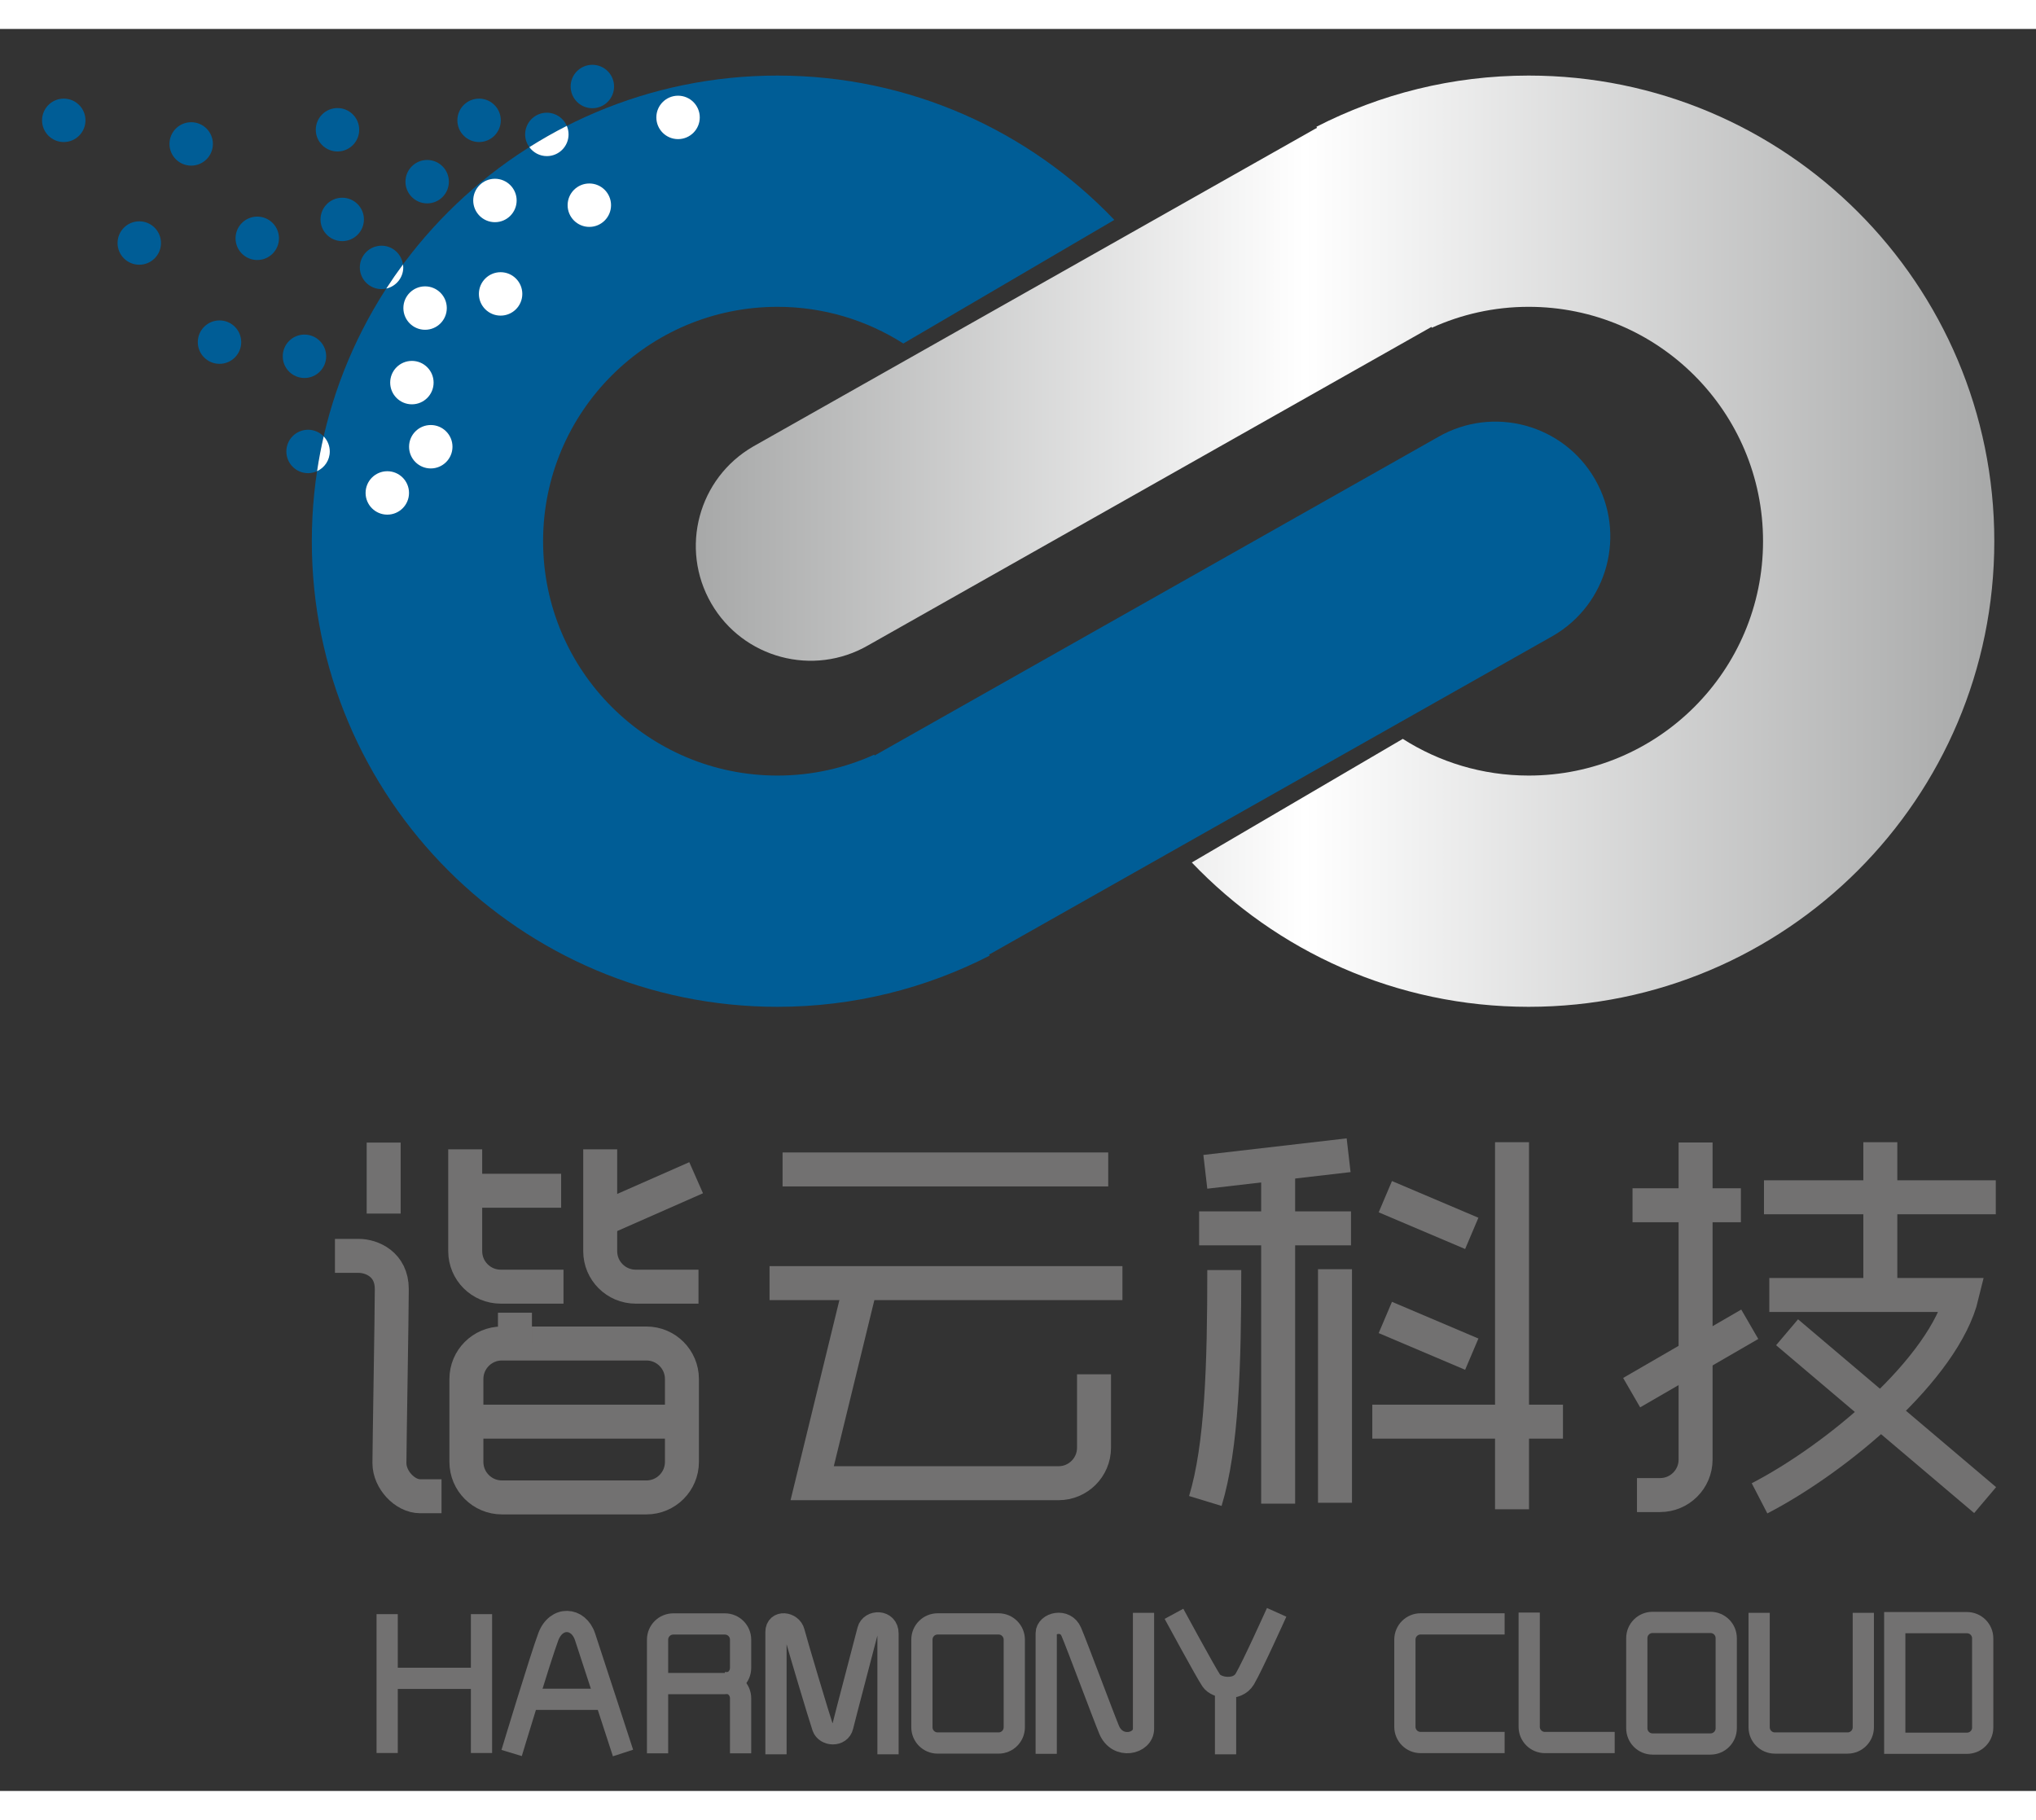 <svg xmlns="http://www.w3.org/2000/svg" xmlns:xlink="http://www.w3.org/1999/xlink" id="Layer_1" width="500" height="446.977" x="0" y="0" enable-background="new 0 0 500 446.977" version="1.1" viewBox="4.78 16.043 479.44 414.96" xml:space="preserve"><rect x="4.78" y="16.043" width="479.44" height="414.96" fill="#333333" stroke="none"/><g><path fill="#005D96" d="M370.453,158.985l-132.369,74.833c-0.128,0.074-0.263,0.132-0.393,0.199l0.145,0.256 c-14.99,7.689-31.967,12.062-49.975,12.062c-60.56,0-109.655-49.095-109.655-109.656c0-60.562,49.095-109.656,109.655-109.656 c31.212,0,59.353,13.061,79.323,33.989l-49.687,29.11c-8.563-5.461-18.724-8.64-29.632-8.64c-30.484,0-55.197,24.713-55.197,55.197 c0,30.484,24.713,55.195,55.197,55.195c8.129,0,15.842-1.771,22.79-4.928l0.118,0.204c0.092-0.054,0.175-0.117,0.267-0.171 l132.368-74.833c12.935-7.467,29.475-3.036,36.939,9.899C387.82,134.978,383.388,151.518,370.453,158.985z"/><path fill="#005D96" d="M144.269,34.71c-2.824,0-5.113-2.289-5.113-5.113c0-2.823,2.289-5.112,5.113-5.112 c2.823,0,5.112,2.289,5.112,5.112C149.38,32.422,147.092,34.71,144.269,34.71z M129.432,43.877c-0.616-0.844-0.99-1.875-0.99-3 c0-2.823,2.289-5.112,5.112-5.112c2.108,0,3.917,1.277,4.698,3.1C135.229,40.401,132.287,42.076,129.432,43.877z M117.596,42.675 c-2.824,0-5.113-2.289-5.113-5.112c0-2.824,2.289-5.112,5.113-5.112c2.823,0,5.112,2.288,5.112,5.112 C122.708,40.386,120.419,42.675,117.596,42.675z M105.371,57.123c-2.825,0-5.113-2.289-5.113-5.112 c0-2.824,2.289-5.112,5.113-5.112c2.822,0,5.111,2.288,5.111,5.112C110.482,54.834,108.193,57.123,105.371,57.123z M95.739,77.184 c-0.359,0.08-0.729,0.129-1.112,0.129c-2.823,0-5.114-2.289-5.114-5.112c0-2.824,2.291-5.113,5.114-5.113 c2.586,0,4.703,1.929,5.042,4.422C98.302,73.358,96.991,75.25,95.739,77.184z M85.366,66.014c-2.824,0-5.113-2.289-5.113-5.112 c0-2.824,2.289-5.112,5.113-5.112c2.823,0,5.112,2.288,5.112,5.112C90.478,63.725,88.189,66.014,85.366,66.014z M84.255,44.897 c-2.824,0-5.113-2.289-5.113-5.111c0-2.825,2.289-5.112,5.113-5.112c2.823,0,5.112,2.288,5.112,5.112 C89.367,42.608,87.078,44.897,84.255,44.897z M81.587,93.132c0,2.823-2.289,5.112-5.112,5.112c-2.824,0-5.113-2.289-5.113-5.112 c0-2.824,2.289-5.112,5.113-5.112C79.298,88.02,81.587,90.308,81.587,93.132z M65.361,70.459c-2.824,0-5.113-2.289-5.113-5.111 c0-2.825,2.289-5.112,5.113-5.112c2.823,0,5.112,2.288,5.112,5.112C70.473,68.17,68.184,70.459,65.361,70.459z M56.471,94.909 c-2.825,0-5.114-2.289-5.114-5.112c0-2.824,2.289-5.112,5.114-5.112c2.823,0,5.112,2.288,5.112,5.112 C61.583,92.621,59.293,94.909,56.471,94.909z M49.802,48.231c-2.824,0-5.113-2.289-5.113-5.112c0-2.824,2.289-5.112,5.113-5.112 c2.823,0,5.112,2.288,5.112,5.112C54.914,45.942,52.625,48.231,49.802,48.231z M37.577,71.57c-2.824,0-5.113-2.289-5.113-5.112 c0-2.824,2.289-5.112,5.113-5.112c2.823,0,5.112,2.288,5.112,5.112S40.4,71.57,37.577,71.57z M19.795,42.675 c-2.824,0-5.113-2.289-5.113-5.112c0-2.824,2.289-5.112,5.113-5.112c2.823,0,5.112,2.288,5.112,5.112 C24.907,40.386,22.618,42.675,19.795,42.675z M77.324,110.432c1.443,0,2.743,0.604,3.673,1.567 c-0.619,2.693-1.137,5.422-1.554,8.187c-0.647,0.295-1.361,0.471-2.119,0.471c-2.824,0-5.112-2.289-5.112-5.111 C72.211,112.721,74.5,110.432,77.324,110.432z"/><linearGradient id="SVGID_1_" x1="280.629" x2="586.401" y1="480.7" y2="480.7" gradientTransform="matrix(1 0 0 1 -112 -344.022)" gradientUnits="userSpaceOnUse"><stop offset="0" stop-color="#A7A8A8"/><stop offset=".469" stop-color="#FFF"/><stop offset="1" stop-color="#A7A8A8"/></linearGradient><path fill="url(#SVGID_1_)" d="M182.154,114.369l132.369-74.833c0.131-0.074,0.266-0.129,0.395-0.201l-0.146-0.254 c14.989-7.691,31.97-12.06,49.978-12.06c60.561,0,109.652,49.095,109.652,109.656c0,60.561-49.094,109.658-109.652,109.658 c-31.212,0-59.354-13.062-79.324-33.99l49.688-29.111c8.563,5.461,18.726,8.64,29.634,8.64c30.484,0,55.196-24.711,55.196-55.195 c0-30.484-24.712-55.197-55.196-55.197c-8.131,0-15.84,1.772-22.791,4.929l-0.117-0.205c-0.092,0.055-0.174,0.12-0.268,0.173 l-132.369,74.833c-12.935,7.467-29.474,3.035-36.942-9.898C164.788,138.376,169.221,121.836,182.154,114.369z"/><path fill="#FFF" d="M164.45,41.987c-2.824,0-5.112-2.288-5.112-5.111c0-2.824,2.288-5.113,5.112-5.113 c2.824,0,5.113,2.289,5.113,5.113C169.562,39.699,167.273,41.987,164.45,41.987z M138.444,57.547c0-2.823,2.289-5.111,5.112-5.111 c2.823,0,5.113,2.288,5.113,5.111c0,2.824-2.29,5.113-5.113,5.113C140.733,62.66,138.444,60.371,138.444,57.547z M138.251,38.864 c0.265,0.617,0.415,1.297,0.415,2.012c0,2.824-2.29,5.113-5.113,5.113c-1.699,0-3.192-0.838-4.122-2.112 C132.287,42.076,135.229,40.401,138.251,38.864z M99.739,72.201c0,2.44-1.713,4.474-4,4.983c1.252-1.934,2.563-3.825,3.93-5.674 C99.701,71.739,99.739,71.964,99.739,72.201z M80.997,111.999c0.888,0.921,1.439,2.167,1.439,3.546c0,2.065-1.23,3.834-2.993,4.641 C79.859,117.421,80.378,114.691,80.997,111.999z M106.219,119.545c-2.824,0-5.112-2.289-5.112-5.112 c0-2.824,2.288-5.113,5.112-5.113c2.824,0,5.112,2.289,5.112,5.113C111.332,117.256,109.043,119.545,106.219,119.545z M104.88,76.663c2.824,0,5.112,2.289,5.112,5.112c0,2.824-2.288,5.113-5.112,5.113c-2.824,0-5.112-2.289-5.112-5.113 C99.769,78.952,102.056,76.663,104.88,76.663z M101.774,94.217c2.824,0,5.112,2.289,5.112,5.112c0,2.824-2.288,5.113-5.112,5.113 c-2.824,0-5.112-2.289-5.112-5.113C96.662,96.506,98.95,94.217,101.774,94.217z M101.095,125.312c0,2.824-2.288,5.113-5.112,5.113 c-2.822,0-5.113-2.289-5.113-5.113c0-2.823,2.291-5.112,5.113-5.112C98.807,120.201,101.095,122.49,101.095,125.312z M121.328,61.549c-2.823,0-5.112-2.289-5.112-5.113c0-2.823,2.289-5.112,5.112-5.112c2.823,0,5.113,2.289,5.113,5.112 C126.441,59.26,124.151,61.549,121.328,61.549z M122.662,83.553c-2.824,0-5.112-2.289-5.112-5.113c0-2.823,2.288-5.112,5.112-5.112 c2.824,0,5.112,2.289,5.112,5.112C127.774,81.265,125.486,83.553,122.662,83.553z"/></g><g><line x1="95.127" x2="95.127" y1="295.029" y2="278.307" fill="none" stroke="#727171" stroke-miterlimit="10" stroke-width="8"/><path fill="none" stroke="#727171" stroke-miterlimit="10" stroke-width="8" d="M83.654,304.989c0,0,2.51,0,5.578,0 c3.067,0,7.808,1.954,7.808,7.811s-0.558,37.087-0.558,40.991c0,3.902,3.626,7.809,7.25,7.809s5.02,0,5.02,0"/><path fill="none" stroke="#727171" stroke-miterlimit="10" stroke-width="8" d="M137.472,312.241h-14.777 c-4.621,0-8.366-3.745-8.366-8.366v-23.982"/><line x1="136.917" x2="113.493" y1="289.652" y2="289.652" fill="none" stroke="#727171" stroke-miterlimit="10" stroke-width="8"/><path fill="none" stroke="#727171" stroke-miterlimit="10" stroke-width="8" d="M169.262,312.241h-14.777 c-4.621,0-8.366-3.745-8.366-8.366v-23.982"/><line x1="168.707" x2="145.282" y1="286.584" y2="296.904" fill="none" stroke="#727171" stroke-miterlimit="10" stroke-width="8"/><path fill="none" stroke="#727171" stroke-miterlimit="10" stroke-width="8" d="M122.973,325.625h34.022 c4.619,0,8.366,3.745,8.366,8.366v19.519c0,4.621-3.747,8.365-8.366,8.365h-34.022c-4.621,0-8.365-3.744-8.365-8.365v-19.519 C114.607,329.371,118.352,325.625,122.973,325.625z"/><line x1="189.062" x2="265.748" y1="284.634" y2="284.634" fill="none" stroke="#727171" stroke-miterlimit="10" stroke-width="8"/><line x1="126.042" x2="126.042" y1="318.375" y2="325.625" fill="none" stroke="#727171" stroke-miterlimit="10" stroke-width="8"/><path fill="none" stroke="#727171" stroke-miterlimit="10" stroke-width="8" d="M262.402,332.877v17.287 c0,4.62-3.746,8.365-8.366,8.365h-58.004l11.435-46.848"/><line x1="185.993" x2="269.094" y1="311.404" y2="311.404" fill="none" stroke="#727171" stroke-miterlimit="10" stroke-width="8"/><line x1="115.722" x2="165.638" y1="344.031" y2="344.031" fill="none" stroke="#727171" stroke-miterlimit="10" stroke-width="8"/><line x1="319.147" x2="319.147" y1="308.129" y2="363.134" fill="none" stroke="#727171" stroke-miterlimit="10" stroke-width="8"/><line x1="305.763" x2="305.763" y1="283.452" y2="363.343" fill="none" stroke="#727171" stroke-miterlimit="10" stroke-width="8"/><line x1="360.836" x2="360.836" y1="278.219" y2="364.667" fill="none" stroke="#727171" stroke-miterlimit="10" stroke-width="8"/><path fill="none" stroke="#727171" stroke-miterlimit="10" stroke-width="8" d="M293.074,308.336 c0,22.309-0.557,41.55-4.461,54.376"/><line x1="331" x2="351.356" y1="319.492" y2="328.136" fill="none" stroke="#727171" stroke-miterlimit="10" stroke-width="8"/><line x1="331" x2="351.356" y1="291.049" y2="299.691" fill="none" stroke="#727171" stroke-miterlimit="10" stroke-width="8"/><path fill="none" stroke="#727171" stroke-miterlimit="10" stroke-width="8" d="M404.06,278.291v74.665 c0,4.62-3.743,8.364-8.364,8.364c0,0-2.638,0-5.438,0"/><line x1="416.818" x2="389.002" y1="321.096" y2="337.201" fill="none" stroke="#727171" stroke-miterlimit="10" stroke-width="8"/><line x1="372.828" x2="327.932" y1="344.031" y2="344.031" fill="none" stroke="#727171" stroke-miterlimit="10" stroke-width="8"/><line x1="414.726" x2="389.211" y1="293.07" y2="293.07" fill="none" stroke="#727171" stroke-miterlimit="10" stroke-width="8"/><line x1="322.354" x2="288.613" y1="281.288" y2="285.193" fill="none" stroke="#727171" stroke-miterlimit="10" stroke-width="8"/><line x1="420.164" x2="474.75" y1="291.189" y2="291.189" fill="none" stroke="#727171" stroke-miterlimit="10" stroke-width="8"/><line x1="322.913" x2="287.148" y1="298.509" y2="298.509" fill="none" stroke="#727171" stroke-miterlimit="10" stroke-width="8"/><line x1="425.602" x2="472.241" y1="322.979" y2="362.507" fill="none" stroke="#727171" stroke-miterlimit="10" stroke-width="8"/><path fill="none" stroke="#727171" stroke-miterlimit="10" stroke-width="8" d="M421.419,314.195c0,0,34.508,0,45.384,0 c-4.183,17.359-29.488,38.48-47.685,47.894"/><line x1="447.562" x2="447.562" y1="278.223" y2="315.241" fill="none" stroke="#727171" stroke-miterlimit="10" stroke-width="8"/></g><g><path fill="none" fill-rule="evenodd" stroke="#727171" stroke-miterlimit="10" stroke-width="5" d="M187.508,422.375c0,0,0-26.032,0-28.81c0-2.776,3.703-2.313,4.281,0c0.579,2.314,6.017,20.479,6.711,22.446 s4.165,2.198,4.744-0.231s5.322-20.363,5.901-22.678c0.578-2.313,4.744-2.43,4.744,0.811c0,3.239,0,28.462,0,28.462" clip-rule="evenodd"/><path fill="none" fill-rule="evenodd" stroke="#727171" stroke-miterlimit="10" stroke-width="5" d="M225.574,391.661h14.347c2.044,0,3.702,1.657,3.702,3.702v20.648c0,2.045-1.658,3.702-3.702,3.702h-14.347 c-2.044,0-3.702-1.657-3.702-3.702v-20.648C221.872,393.318,223.529,391.661,225.574,391.661z" clip-rule="evenodd"/><path fill="none" fill-rule="evenodd" stroke="#727171" stroke-miterlimit="10" stroke-width="5" d="M251.144,422.26c0,0,0-25.967,0-28.396s4.513-3.586,5.901-0.347c1.388,3.239,7.419,19.481,8.908,23.073 c1.968,4.744,8.1,3.355,8.1-0.231s0-27.306,0-27.306" clip-rule="evenodd"/><line x1="293.375" x2="293.375" y1="406.524" y2="422.375" fill="none" fill-rule="evenodd" stroke="#727171" stroke-miterlimit="10" stroke-width="5" clip-rule="evenodd"/><path fill="none" fill-rule="evenodd" stroke="#727171" stroke-miterlimit="10" stroke-width="5" d="M359.093,419.599h-19.785c-2.044,0-3.702-1.658-3.702-3.703v-20.536c0-2.045,1.658-3.703,3.702-3.703h19.785" clip-rule="evenodd"/><path fill="none" fill-rule="evenodd" stroke="#727171" stroke-miterlimit="10" stroke-width="5" d="M385.01,419.599h-16.43c-2.044,0-3.702-1.658-3.702-3.703v-26.9" clip-rule="evenodd"/><path fill="none" fill-rule="evenodd" stroke="#727171" stroke-miterlimit="10" stroke-width="5" d="M393.919,391.31h13.652c2.045,0,3.703,1.657,3.703,3.702v21.231c0,2.044-1.658,3.702-3.703,3.702h-13.652 c-2.045,0-3.702-1.658-3.702-3.702v-21.231C390.217,392.967,391.874,391.31,393.919,391.31z" clip-rule="evenodd"/><path fill="none" fill-rule="evenodd" stroke="#727171" stroke-miterlimit="10" stroke-width="5" d="M443.555,389.053v26.959c0,2.045-1.658,3.702-3.702,3.702h-17.124c-2.045,0-3.702-1.657-3.702-3.702v-26.959" clip-rule="evenodd"/><path fill="none" fill-rule="evenodd" stroke="#727171" stroke-miterlimit="10" stroke-width="5" d="M450.959,419.771h17.009c2.044,0,3.702-1.657,3.702-3.702v-21c0-2.044-1.658-3.702-3.702-3.702h-17.009V419.771z" clip-rule="evenodd"/><path fill="none" fill-rule="evenodd" stroke="#727171" stroke-miterlimit="10" stroke-width="5" d="M281.227,389.284c0,0,7.521,13.885,8.793,15.735c1.272,1.852,6.132,2.546,7.867-0.347c1.736-2.893,7.521-15.735,7.521-15.735" clip-rule="evenodd"/><line x1="95.95" x2="95.95" y1="389.362" y2="422.066" fill="none" fill-rule="evenodd" stroke="#727171" stroke-miterlimit="10" stroke-width="5" clip-rule="evenodd"/><line x1="118.164" x2="118.164" y1="389.362" y2="422.066" fill="none" fill-rule="evenodd" stroke="#727171" stroke-miterlimit="10" stroke-width="5" clip-rule="evenodd"/><line x1="95.333" x2="117.856" y1="404.479" y2="404.479" fill="none" fill-rule="evenodd" stroke="#727171" stroke-miterlimit="10" stroke-width="5" clip-rule="evenodd"/><line x1="129.311" x2="146.897" y1="409.417" y2="409.417" fill="none" fill-rule="evenodd" stroke="#727171" stroke-miterlimit="10" stroke-width="5" clip-rule="evenodd"/><path fill="none" fill-rule="evenodd" stroke="#727171" stroke-miterlimit="10" stroke-width="5" d="M159.625,422.144v-26.769c0-2.044,1.658-3.702,3.702-3.702h12.149c2.044,0,3.702,1.658,3.702,3.702v6.637 c0,2.045-1.658,3.702-3.702,3.702h-15.62" clip-rule="evenodd"/><path fill="none" fill-rule="evenodd" stroke="#727171" stroke-miterlimit="10" stroke-width="5" d="M125.261,422.066c0,0,6.787-22.448,8.638-27.385c1.851-4.938,7.098-4.629,8.642,0c1.54,4.628,8.945,27.385,8.945,27.385" clip-rule="evenodd"/><path fill="none" fill-rule="evenodd" stroke="#727171" stroke-miterlimit="10" stroke-width="5" d="M175.476,405.482c2.044,0,3.702,1.658,3.702,3.703v12.958" clip-rule="evenodd"/></g></svg>
